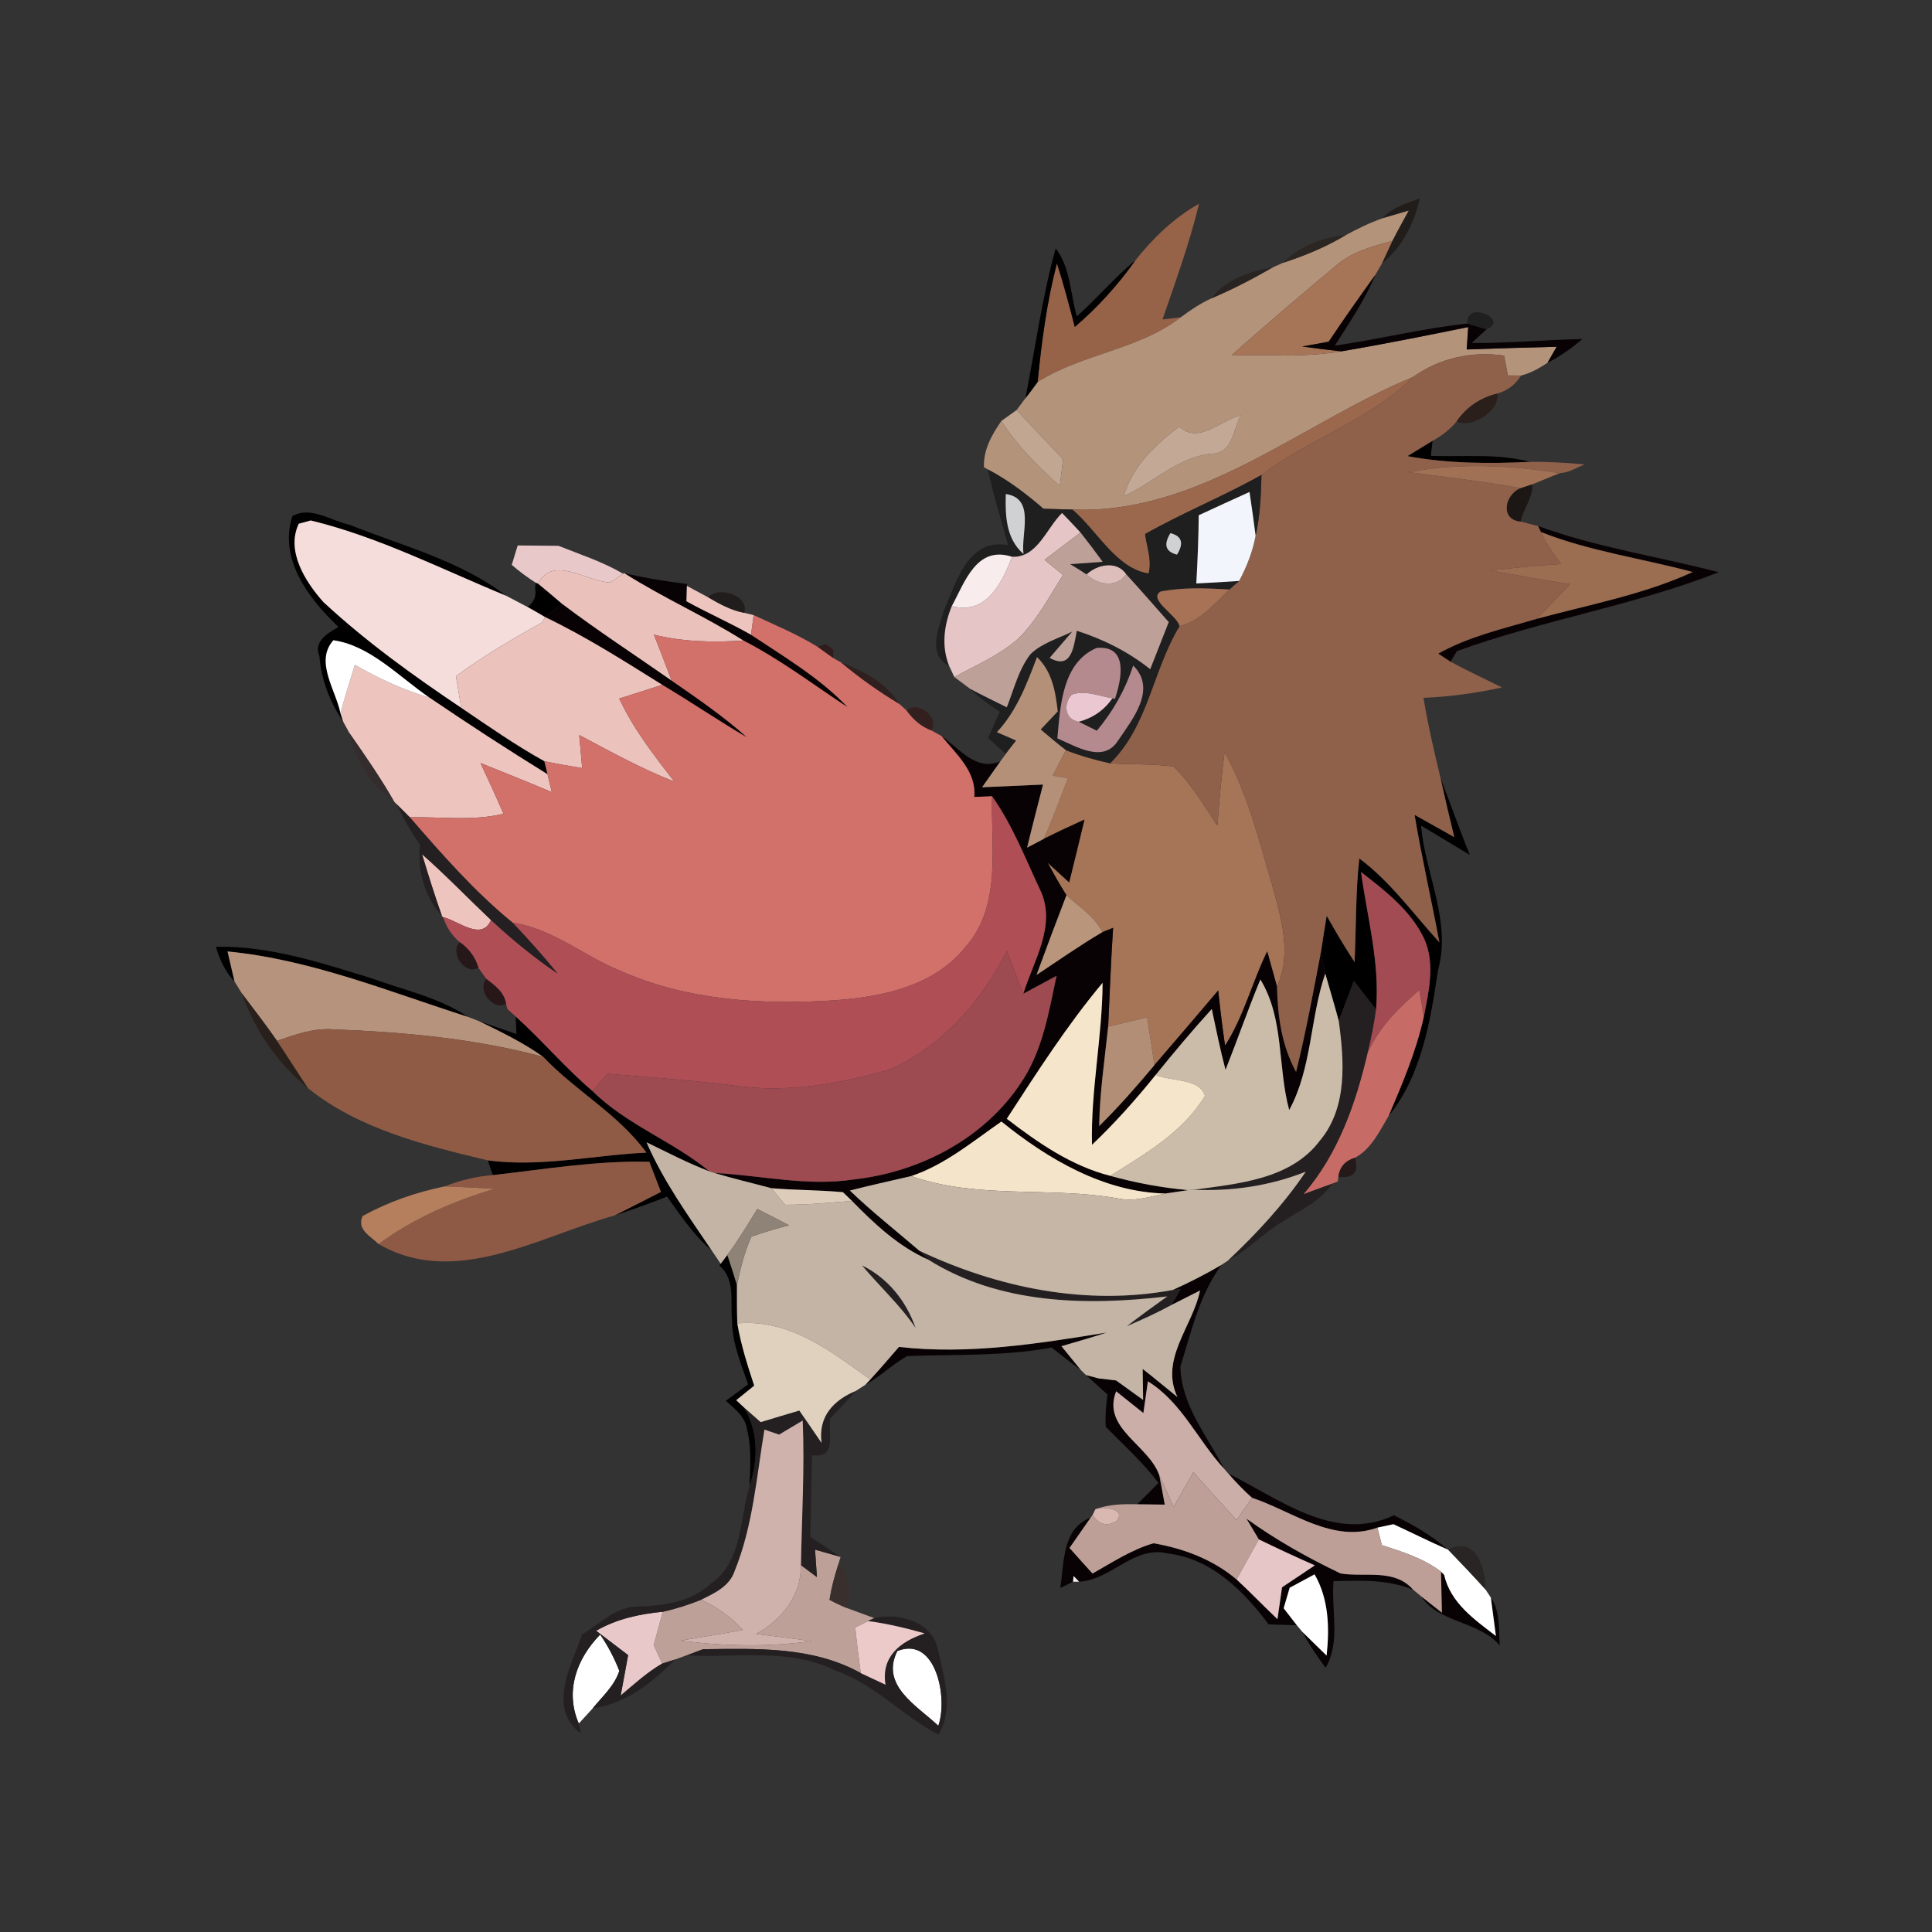 <?xml version="1.0" encoding="UTF-8" ?>
<!DOCTYPE svg PUBLIC "-//W3C//DTD SVG 1.1//EN" "http://www.w3.org/Graphics/SVG/1.1/DTD/svg11.dtd">
<svg width="215pt" height="215pt" viewBox="0 0 215 215" version="1.1" xmlns="http://www.w3.org/2000/svg">
<rect x="0" y="0" width="215" height="215" fill="#333333" stroke="none"/>
<g id="#150f0b95">
<path fill="#150f0b" opacity="0.58" d=" M 153.86 24.29 C 154.94 23.06 156.53 22.62 158.01 22.07 C 157.37 24.86 156.06 27.52 153.78 29.33 C 154.07 28.70 154.65 27.43 154.95 26.80 C 155.52 25.67 156.15 24.56 156.76 23.44 C 156.04 23.65 154.59 24.08 153.86 24.29 Z" />
</g>
<g id="#966248ff">
<path fill="#966248" opacity="1.00" d=" M 126.35 28.97 C 128.33 26.48 130.65 24.23 133.43 22.68 C 132.38 27.06 130.83 31.29 129.37 35.55 L 131.40 35.31 C 126.72 38.94 120.45 39.35 115.47 42.51 C 115.91 38.06 116.49 33.63 117.62 29.30 C 118.37 31.63 118.99 34.01 119.61 36.38 C 122.16 34.20 124.42 31.70 126.35 28.97 Z" />
</g>
<g id="#b4937bff">
<path fill="#b4937b" opacity="1.00" d=" M 153.86 24.29 C 154.59 24.08 156.04 23.65 156.76 23.44 C 156.15 24.56 155.52 25.67 154.95 26.80 C 152.72 27.42 150.38 28.03 148.61 29.61 C 144.72 32.88 140.83 36.15 137.05 39.55 C 139.15 39.51 141.25 39.49 143.35 39.57 C 145.33 39.54 147.31 39.42 149.26 39.10 C 153.99 38.30 158.69 37.35 163.39 36.40 C 163.35 37.02 163.26 38.27 163.22 38.89 C 166.56 38.77 169.89 38.67 173.23 38.59 L 172.21 40.38 C 171.30 40.97 170.34 41.53 169.28 41.79 C 168.91 41.79 168.17 41.78 167.80 41.78 C 167.69 41.23 167.48 40.12 167.38 39.57 C 163.77 39.06 160.22 39.84 157.25 41.95 C 144.77 47.12 133.55 57.26 119.34 56.71 C 118.26 56.67 117.19 56.65 116.12 56.62 C 114.21 54.96 112.18 53.42 109.93 52.24 L 109.50 52.00 C 109.42 50.05 110.37 48.39 111.43 46.85 C 113.20 49.60 115.52 51.92 117.94 54.09 C 118.03 53.34 118.21 51.85 118.30 51.11 C 116.57 49.28 114.85 47.46 113.13 45.63 C 113.37 45.30 113.87 44.64 114.11 44.32 C 114.58 43.72 115.03 43.12 115.47 42.51 C 120.45 39.35 126.72 38.94 131.40 35.31 C 132.46 34.52 133.57 33.77 134.80 33.21 C 137.16 32.21 139.43 31.03 141.65 29.75 C 141.93 29.62 142.49 29.38 142.77 29.25 C 145.21 28.46 147.59 27.48 149.79 26.15 C 151.10 25.44 152.45 24.78 153.86 24.29 M 131.24 47.47 C 128.58 49.50 126.00 51.88 125.06 55.21 C 128.44 53.69 131.25 50.69 135.12 50.47 C 137.19 50.29 137.27 47.67 138.08 46.22 C 135.86 46.74 133.35 49.50 131.24 47.47 Z" />
</g>
<g id="#2a221dc0">
<path fill="#2a221d" opacity="0.75" d=" M 142.77 29.25 C 144.66 27.40 147.17 26.39 149.79 26.15 C 147.59 27.48 145.21 28.46 142.77 29.25 Z" />
</g>
<g id="#a67456ff">
<path fill="#a67456" opacity="1.00" d=" M 148.61 29.61 C 150.38 28.03 152.72 27.42 154.95 26.80 C 154.65 27.43 154.07 28.70 153.78 29.33 C 153.60 29.64 153.24 30.27 153.06 30.58 C 151.29 33.04 149.54 35.51 147.86 38.03 C 146.87 38.20 145.89 38.38 144.91 38.56 C 146.36 38.76 147.81 38.94 149.26 39.10 C 147.31 39.42 145.33 39.54 143.35 39.57 C 141.25 39.49 139.15 39.51 137.05 39.55 C 140.83 36.15 144.72 32.88 148.61 29.61 Z" />
<path fill="#a67456" opacity="1.00" d=" M 118.61 83.48 C 120.21 84.10 121.86 84.57 123.53 84.94 C 125.88 85.10 128.25 84.99 130.59 85.30 C 132.57 87.21 133.95 89.62 135.48 91.88 C 135.67 89.15 135.93 86.42 136.27 83.70 C 138.83 88.26 140.06 93.37 141.53 98.34 C 142.54 102.05 143.81 106.08 142.11 109.80 C 141.83 108.82 141.29 106.86 141.02 105.88 C 139.33 109.33 138.42 113.12 136.33 116.36 C 136.03 114.32 135.78 112.27 135.57 110.22 C 133.22 113.00 130.85 115.76 128.47 118.53 C 128.20 116.75 127.93 114.98 127.66 113.21 C 126.21 113.56 124.77 113.90 123.32 114.25 C 123.49 110.58 123.63 106.91 123.87 103.25 C 123.58 103.37 122.98 103.61 122.68 103.73 C 121.80 101.97 120.07 100.92 118.68 99.62 C 117.92 98.45 117.25 97.22 116.58 96.00 C 117.38 96.73 118.18 97.46 118.98 98.19 C 119.55 95.86 120.13 93.54 120.68 91.21 C 119.16 91.90 117.65 92.60 116.16 93.35 C 117.14 91.14 117.98 88.86 118.85 86.60 C 118.43 86.53 117.57 86.39 117.14 86.32 C 117.63 85.37 118.12 84.43 118.61 83.48 Z" />
</g>
<g id="#010001ff">
<path fill="#010001" opacity="1.00" d=" M 117.48 27.64 C 119.13 29.80 119.11 32.68 119.83 35.21 C 122.09 33.22 124.02 30.88 126.35 28.97 C 124.42 31.70 122.16 34.20 119.61 36.38 C 118.99 34.01 118.37 31.63 117.62 29.30 C 116.49 33.63 115.91 38.06 115.47 42.51 C 115.03 43.12 114.58 43.72 114.11 44.32 C 115.21 38.75 115.96 33.11 117.48 27.64 Z" />
<path fill="#010001" opacity="1.00" d=" M 156.63 50.76 C 157.33 50.33 158.72 49.48 159.42 49.05 L 159.23 50.73 C 162.91 50.86 166.67 50.44 170.27 51.40 C 165.71 51.61 161.13 51.60 156.63 50.76 Z" />
<path fill="#010001" opacity="1.00" d=" M 32.54 57.44 C 34.55 56.27 36.85 57.96 38.87 58.39 C 44.77 60.75 51.23 62.39 56.33 66.30 C 49.14 63.35 42.17 59.76 34.58 57.92 C 34.25 58.01 33.58 58.19 33.25 58.28 C 31.80 61.32 33.98 64.74 35.99 67.00 C 40.72 71.39 45.97 75.17 51.33 78.77 C 54.36 80.82 57.37 82.93 60.58 84.71 L 60.93 86.16 C 56.49 83.42 52.12 80.57 47.80 77.64 C 44.43 75.34 41.19 71.83 37.10 71.25 C 34.99 73.61 37.38 76.80 37.89 79.38 L 38.19 80.31 C 36.70 78.14 35.75 75.62 35.54 72.99 C 34.87 71.37 36.49 70.45 37.67 69.77 C 34.37 66.66 30.98 62.21 32.54 57.44 Z" />
<path fill="#010001" opacity="1.00" d=" M 59.61 64.84 L 59.89 64.96 C 60.78 65.69 61.66 66.43 62.53 67.18 C 62.06 67.55 61.12 68.30 60.66 68.67 C 60.01 68.28 59.36 67.91 58.71 67.55 C 59.44 67.01 59.72 66.30 59.55 65.42 L 59.61 64.84 Z" />
<path fill="#010001" opacity="1.00" d=" M 160.31 86.60 C 161.42 89.44 162.41 92.32 163.57 95.14 C 161.76 94.06 159.96 92.94 158.14 91.88 C 158.60 97.25 161.54 102.54 160.03 107.95 C 159.19 113.56 158.21 119.68 154.53 124.19 C 156.06 120.61 157.59 117.00 158.44 113.19 C 159.00 110.35 159.73 107.26 158.50 104.49 C 157.01 101.33 154.15 99.13 151.46 97.04 C 152.15 102.12 153.58 107.17 153.13 112.34 C 152.30 111.28 151.48 110.23 150.66 109.17 C 150.10 110.65 149.54 112.13 148.98 113.61 C 148.51 111.84 147.98 110.09 147.48 108.34 C 147.30 107.50 147.14 106.67 147.02 105.82 C 147.21 104.51 147.43 103.21 147.64 101.91 C 148.62 103.65 149.64 105.38 150.74 107.06 C 150.93 103.22 150.84 99.36 151.27 95.53 C 154.75 98.13 157.28 101.69 160.18 104.87 C 159.30 100.13 158.21 95.43 157.42 90.68 C 158.52 91.30 160.73 92.54 161.84 93.16 C 161.30 90.97 160.79 88.79 160.31 86.60 Z" />
<path fill="#010001" opacity="1.00" d=" M 24.02 105.36 C 29.94 105.24 35.63 107.11 41.22 108.83 C 44.90 110.17 48.83 110.99 52.13 113.18 C 43.30 110.37 34.63 106.78 25.32 105.88 C 25.51 106.72 25.91 108.39 26.10 109.23 C 25.06 108.14 24.45 106.78 24.02 105.36 Z" />
<path fill="#010001" opacity="1.00" d=" M 57.39 113.12 C 60.34 115.78 62.90 118.84 65.93 121.41 C 69.73 125.18 74.88 126.99 78.96 130.36 C 76.55 129.44 74.26 128.24 71.95 127.12 C 73.82 131.45 76.59 135.28 79.21 139.17 C 77.20 137.48 75.76 135.27 74.23 133.16 C 72.31 133.91 70.37 134.62 68.40 135.26 C 70.13 134.40 71.84 133.51 73.55 132.64 C 73.12 131.52 72.69 130.40 72.26 129.29 C 66.40 129.14 60.63 130.12 54.84 130.77 C 54.70 130.36 54.43 129.54 54.29 129.13 C 60.19 129.92 66.05 128.54 71.93 128.27 C 68.83 123.98 64.05 121.42 60.45 117.61 C 58.22 116.02 55.76 114.83 53.31 113.64 C 54.35 114.00 56.43 114.71 57.47 115.07 C 57.45 114.58 57.41 113.61 57.39 113.12 Z" />
<path fill="#010001" opacity="1.00" d=" M 80.20 140.64 L 80.94 139.66 C 81.32 140.77 81.68 141.89 82.01 143.01 C 82.01 144.43 82.00 145.85 82.05 147.27 C 82.45 149.64 83.18 151.92 83.93 154.20 C 83.43 154.60 82.43 155.41 81.93 155.82 L 82.79 156.62 C 84.43 159.33 84.39 162.47 83.41 165.40 C 83.48 163.30 83.66 161.16 83.14 159.10 C 82.94 157.65 81.79 156.79 80.77 155.89 C 81.60 155.28 82.43 154.67 83.25 154.06 C 82.48 151.77 81.48 149.49 81.47 147.03 C 81.24 144.92 81.90 142.40 80.05 140.84 L 80.20 140.64 Z" />
</g>
<g id="#251e19b0">
<path fill="#251e19" opacity="0.69" d=" M 134.80 33.21 C 136.42 31.04 139.10 30.22 141.65 29.75 C 139.43 31.03 137.16 32.21 134.80 33.21 Z" />
</g>
<g id="#080204ff">
<path fill="#080204" opacity="1.00" d=" M 147.86 38.03 C 149.54 35.51 151.29 33.04 153.06 30.58 C 151.90 33.39 150.16 35.90 148.55 38.46 C 153.48 37.76 158.33 36.53 163.29 36.01 C 163.82 36.17 164.88 36.50 165.42 36.66 C 165.00 37.04 164.18 37.79 163.77 38.17 C 167.88 38.20 171.98 37.81 176.10 37.73 C 174.90 38.75 173.61 39.66 172.21 40.38 L 173.23 38.59 C 169.89 38.67 166.56 38.77 163.22 38.89 C 163.26 38.27 163.35 37.02 163.39 36.40 C 158.69 37.35 153.99 38.30 149.26 39.10 C 147.81 38.94 146.36 38.76 144.91 38.56 C 145.89 38.38 146.87 38.20 147.86 38.03 Z" />
<path fill="#080204" opacity="1.00" d=" M 171.16 58.54 C 177.68 60.92 184.57 61.93 191.26 63.68 C 181.80 67.40 171.64 69.00 162.13 72.46 C 161.95 72.76 161.60 73.35 161.42 73.64 C 161.08 73.42 160.39 72.96 160.05 72.74 C 163.45 70.82 167.31 69.96 171.03 68.86 C 176.85 67.28 182.85 66.18 188.37 63.66 C 182.75 62.14 176.92 61.36 171.48 59.21 L 171.16 58.54 Z" />
<path fill="#080204" opacity="1.00" d=" M 69.45 63.77 C 71.75 64.33 74.10 64.69 76.45 64.99 L 76.44 65.20 C 76.43 65.63 76.40 66.48 76.39 66.91 C 78.75 68.22 81.23 69.30 83.58 70.64 C 87.31 73.13 91.23 75.43 94.34 78.71 C 90.50 76.19 86.83 73.38 82.72 71.28 C 78.42 68.56 73.74 66.51 69.45 63.77 Z" />
<path fill="#080204" opacity="1.00" d=" M 62.53 67.18 C 66.50 70.18 70.67 72.89 74.74 75.74 C 77.62 77.74 80.53 79.72 83.14 82.07 C 79.94 80.20 76.88 78.11 73.70 76.21 C 69.44 73.55 65.19 70.84 60.66 68.67 C 61.12 68.30 62.06 67.55 62.53 67.18 Z" />
<path fill="#080204" opacity="1.00" d=" M 104.78 81.91 C 106.76 83.28 108.59 85.89 111.33 84.72 C 110.82 85.44 109.80 86.89 109.29 87.61 C 111.55 87.52 113.81 87.40 116.07 87.31 C 115.48 89.65 114.86 91.98 114.30 94.33 C 114.76 94.08 115.69 93.59 116.16 93.35 C 117.65 92.60 119.16 91.90 120.68 91.21 C 120.13 93.54 119.55 95.86 118.98 98.19 C 118.18 97.46 117.38 96.73 116.58 96.00 C 117.25 97.22 117.92 98.45 118.68 99.62 C 117.55 102.57 116.43 105.53 115.35 108.49 C 117.79 106.89 120.16 105.20 122.68 103.73 C 122.98 103.61 123.58 103.37 123.87 103.25 C 123.63 106.91 123.49 110.58 123.32 114.25 C 122.93 117.93 122.38 121.60 122.32 125.31 C 124.50 123.17 126.51 120.87 128.47 118.53 C 130.85 115.76 133.22 113.00 135.57 110.22 C 135.78 112.27 136.03 114.32 136.33 116.36 C 138.42 113.12 139.33 109.33 141.02 105.88 C 141.29 106.86 141.83 108.82 142.11 109.80 C 142.18 113.07 142.63 116.36 144.23 119.28 C 145.34 114.83 146.16 110.32 147.02 105.82 C 147.14 106.67 147.30 107.50 147.48 108.34 C 145.78 113.31 146.01 118.84 143.47 123.53 C 142.16 118.73 142.93 113.38 140.26 109.00 C 138.88 112.32 137.71 115.72 136.38 119.06 C 135.79 116.82 135.33 114.55 134.85 112.29 C 132.69 114.66 130.63 117.12 128.61 119.62 C 126.41 122.35 124.07 124.98 121.52 127.40 C 121.37 121.36 122.67 115.41 122.70 109.37 C 118.73 114.12 115.41 119.32 112.04 124.50 C 115.52 127.18 119.24 129.75 123.55 130.85 C 126.39 131.64 129.30 132.18 132.24 132.44 C 131.60 132.53 130.32 132.72 129.68 132.82 C 122.83 132.66 116.63 129.00 111.44 124.81 C 108.23 127.04 105.16 129.62 101.40 130.88 C 99.13 131.42 96.84 131.90 94.58 132.49 C 97.04 134.86 99.72 136.96 102.31 139.19 L 103.32 140.19 C 99.99 138.72 97.32 136.21 94.81 133.64 L 93.80 132.67 C 91.15 132.43 88.50 132.45 85.85 132.23 C 83.73 131.66 81.59 131.16 79.49 130.53 C 84.67 130.79 89.84 132.06 95.04 131.25 C 102.34 130.44 109.51 126.72 113.62 120.50 C 116.01 116.97 116.71 112.68 117.58 108.59 C 116.35 109.25 115.11 109.91 113.88 110.58 C 115.01 106.92 117.59 102.99 115.79 99.12 C 114.11 95.56 112.69 91.83 110.40 88.61 C 109.91 88.63 108.91 88.67 108.42 88.69 C 108.68 85.84 106.39 83.92 104.78 81.91 Z" />
<path fill="#080204" opacity="1.00" d=" M 130.52 143.55 C 132.37 142.71 134.19 141.79 135.95 140.75 C 133.48 144.04 132.58 148.20 131.36 152.06 C 131.45 156.39 134.34 159.78 136.23 163.46 C 133.29 160.29 131.53 156.06 127.74 153.72 C 127.61 154.60 127.36 156.37 127.24 157.25 C 126.23 156.44 125.22 155.63 124.21 154.83 C 122.59 158.95 127.82 160.77 129.01 164.17 C 129.17 164.98 129.47 166.62 129.62 167.44 C 128.86 167.43 127.32 167.41 126.56 167.40 C 127.15 166.81 128.33 165.62 128.92 165.03 C 127.19 162.73 125.05 160.82 123.05 158.78 C 122.99 157.58 123.06 156.39 123.25 155.19 C 122.45 154.47 121.65 153.75 120.85 153.02 L 122.24 153.39 C 122.73 153.45 123.71 153.56 124.20 153.62 C 125.20 154.34 126.20 155.07 127.21 155.79 C 127.20 154.93 127.17 153.20 127.16 152.34 C 128.47 153.36 129.73 154.43 131.03 155.47 C 129.03 151.25 132.73 147.61 133.55 143.61 C 132.76 144.01 131.17 144.82 130.37 145.22 C 130.63 144.78 131.13 143.89 131.38 143.45 L 130.52 143.55 Z" />
<path fill="#080204" opacity="1.00" d=" M 100.04 149.89 C 107.79 150.77 115.54 149.53 123.17 148.29 C 121.50 148.83 119.81 149.32 118.12 149.81 C 118.66 150.47 119.74 151.79 120.28 152.46 C 119.17 151.65 118.10 150.80 117.03 149.96 C 111.71 150.95 106.30 150.71 100.93 150.91 C 99.30 151.86 97.94 153.19 96.29 154.11 L 96.85 153.52 C 97.94 152.33 98.99 151.11 100.04 149.89 Z" />
<path fill="#080204" opacity="1.00" d=" M 136.68 163.97 C 142.38 166.80 148.49 171.74 155.13 168.63 C 157.25 169.68 159.32 170.86 161.11 172.44 C 159.07 171.55 157.08 170.55 155.07 169.62 C 154.62 169.71 153.72 169.90 153.28 170.00 C 148.33 171.78 143.84 168.18 139.33 166.68 C 138.38 165.84 137.51 164.92 136.68 163.97 Z" />
<path fill="#080204" opacity="1.00" d=" M 117.99 176.72 C 118.44 173.95 118.16 170.10 121.38 168.88 C 120.60 170.01 119.81 171.14 119.02 172.26 C 119.87 173.22 120.72 174.16 121.58 175.11 C 123.77 173.87 125.92 172.45 128.37 171.74 C 131.70 172.31 135.00 173.55 137.61 175.77 C 139.16 177.20 140.62 178.73 142.16 180.19 C 142.29 179.30 142.54 177.53 142.67 176.64 C 143.88 175.83 145.10 175.01 146.32 174.20 C 144.22 173.28 142.15 172.31 140.09 171.31 C 139.63 170.54 139.17 169.77 138.71 169.00 C 141.99 171.37 145.54 173.36 149.18 175.10 C 151.92 175.55 155.18 174.52 157.26 176.91 C 154.44 175.75 151.38 175.87 148.40 175.96 C 148.13 179.15 149.21 182.68 147.52 185.60 C 146.57 184.31 145.67 182.99 144.92 181.59 C 145.59 182.25 146.95 183.58 147.63 184.24 C 147.96 181.16 147.88 177.95 146.29 175.20 C 145.59 175.57 144.21 176.32 143.52 176.69 C 143.35 177.26 143.02 178.40 142.85 178.97 C 143.22 179.45 143.95 180.40 144.32 180.87 C 143.54 180.85 141.97 180.79 141.18 180.77 C 138.42 177.06 134.79 173.43 129.97 172.88 C 126.19 171.94 123.69 175.82 120.09 176.02 C 119.94 175.86 119.62 175.54 119.47 175.38 L 119.41 176.02 L 117.99 176.72 Z" />
<path fill="#080204" opacity="1.00" d=" M 160.36 174.90 C 160.44 174.99 160.62 175.17 160.71 175.26 C 161.42 178.39 164.09 180.23 166.47 182.06 C 166.33 180.99 166.05 178.86 165.91 177.79 C 167.00 179.36 166.76 181.32 166.90 183.12 C 164.54 180.33 160.10 180.66 158.16 177.65 C 158.74 178.10 159.89 179.02 160.46 179.47 C 160.44 178.33 160.38 176.04 160.36 174.90 Z" />
</g>
<g id="#0000005f">
<path fill="#000000" opacity="0.37" d=" M 163.29 36.01 C 163.08 33.34 168.06 35.57 165.42 36.66 C 164.88 36.50 163.82 36.17 163.29 36.01 Z" />
</g>
<g id="#8f604aff">
<path fill="#8f604a" opacity="1.00" d=" M 157.25 41.95 C 160.22 39.84 163.77 39.06 167.38 39.57 C 167.48 40.12 167.69 41.23 167.80 41.78 C 168.17 41.78 168.91 41.79 169.28 41.79 C 168.64 42.80 167.76 43.47 166.63 43.80 C 164.76 44.24 163.16 45.32 162.09 46.91 C 161.34 47.80 160.45 48.51 159.42 49.05 C 158.72 49.48 157.33 50.33 156.63 50.76 C 161.13 51.60 165.71 51.61 170.27 51.40 C 172.30 51.37 174.33 51.50 176.36 51.68 C 175.45 52.04 174.57 52.62 173.58 52.65 C 168.02 51.78 162.35 51.48 156.80 52.55 C 160.96 53.10 165.12 53.57 169.25 54.32 C 167.48 54.99 166.87 57.81 169.22 58.04 C 169.70 58.17 170.67 58.41 171.16 58.54 L 171.48 59.21 C 171.63 59.51 171.93 60.11 172.08 60.41 C 172.59 61.21 173.15 61.98 173.71 62.76 C 171.09 62.94 168.48 63.19 165.87 63.48 C 168.82 64.03 171.77 64.54 174.73 65.01 C 173.49 66.29 172.26 67.57 171.03 68.86 C 167.31 69.96 163.45 70.82 160.05 72.74 C 160.39 72.96 161.08 73.42 161.42 73.64 C 163.30 74.66 165.24 75.55 167.15 76.50 C 164.27 77.13 161.35 77.54 158.41 77.66 C 158.91 80.67 159.60 83.64 160.31 86.60 C 160.79 88.79 161.30 90.97 161.84 93.16 C 160.73 92.54 158.52 91.30 157.42 90.68 C 158.21 95.43 159.30 100.13 160.18 104.87 C 157.28 101.69 154.75 98.13 151.27 95.53 C 150.84 99.36 150.93 103.22 150.74 107.06 C 149.64 105.38 148.62 103.65 147.64 101.91 C 147.43 103.21 147.21 104.51 147.02 105.82 C 146.16 110.32 145.34 114.83 144.23 119.28 C 142.63 116.36 142.18 113.07 142.11 109.80 C 143.81 106.08 142.54 102.05 141.53 98.34 C 140.06 93.37 138.83 88.26 136.27 83.70 C 135.93 86.42 135.67 89.15 135.48 91.88 C 133.95 89.62 132.57 87.21 130.59 85.30 C 128.25 84.99 125.88 85.10 123.53 84.94 C 127.79 80.79 128.27 74.58 131.26 69.68 C 133.59 69.08 135.15 67.20 136.80 65.60 C 137.07 65.36 137.62 64.89 137.89 64.65 C 138.74 63.08 139.40 61.38 139.73 59.62 C 140.23 57.40 140.33 55.11 140.38 52.85 C 145.75 48.80 152.43 46.76 157.25 41.95 Z" />
</g>
<g id="#9c684dff">
<path fill="#9c684d" opacity="1.00" d=" M 119.34 56.71 C 133.55 57.26 144.77 47.12 157.25 41.95 C 152.43 46.76 145.75 48.80 140.38 52.85 C 136.16 55.23 131.65 57.04 127.43 59.43 C 127.61 60.88 128.22 62.35 127.82 63.82 C 124.23 63.29 122.07 59.02 119.34 56.71 Z" />
</g>
<g id="#281a14c9">
<path fill="#281a14" opacity="0.79" d=" M 162.09 46.91 C 163.16 45.32 164.76 44.24 166.63 43.80 C 166.97 45.73 163.78 47.70 162.09 46.91 Z" />
</g>
<g id="#c1a692ff">
<path fill="#c1a692" opacity="1.00" d=" M 111.43 46.85 C 111.85 46.54 112.70 45.93 113.13 45.63 C 114.85 47.46 116.57 49.28 118.30 51.11 C 118.21 51.85 118.03 53.34 117.94 54.09 C 115.52 51.92 113.20 49.60 111.43 46.85 Z" />
</g>
<g id="#c3a995ff">
<path fill="#c3a995" opacity="1.00" d=" M 131.24 47.47 C 133.35 49.50 135.86 46.74 138.08 46.22 C 137.27 47.67 137.19 50.29 135.12 50.47 C 131.25 50.69 128.44 53.69 125.06 55.21 C 126.00 51.88 128.58 49.50 131.24 47.47 Z" />
</g>
<g id="#a17155ff">
<path fill="#a17155" opacity="1.00" d=" M 156.80 52.55 C 162.35 51.48 168.02 51.78 173.58 52.65 C 172.81 52.97 171.27 53.60 170.50 53.91 C 170.18 54.01 169.56 54.22 169.25 54.32 C 165.12 53.57 160.96 53.10 156.80 52.55 Z" />
</g>
<g id="#201f20ff">
<path fill="#201f20" opacity="1.00" d=" M 109.93 52.24 C 112.18 53.42 114.21 54.96 116.12 56.62 C 117.19 56.65 118.26 56.67 119.34 56.71 C 122.07 59.02 124.23 63.29 127.82 63.82 C 128.22 62.35 127.61 60.88 127.43 59.43 C 131.65 57.04 136.16 55.23 140.38 52.85 C 140.33 55.11 140.23 57.40 139.73 59.62 C 139.52 57.99 139.29 56.37 139.05 54.75 C 137.16 55.60 135.28 56.47 133.40 57.34 C 133.38 59.87 133.27 62.40 133.13 64.93 C 134.71 64.85 136.30 64.76 137.89 64.65 C 137.62 64.89 137.07 65.36 136.80 65.60 C 134.25 65.45 131.66 65.34 129.15 65.83 C 127.70 66.72 131.04 68.49 131.26 69.68 C 128.27 74.58 127.79 80.79 123.53 84.94 C 121.86 84.57 120.21 84.10 118.61 83.48 C 117.65 82.74 116.73 81.95 115.81 81.18 C 116.28 80.68 117.23 79.67 117.71 79.17 C 117.46 76.97 117.08 74.72 115.40 73.13 C 114.28 76.09 113.15 79.12 110.94 81.48 C 111.47 81.71 112.54 82.18 113.08 82.41 C 112.85 82.70 112.41 83.28 112.18 83.56 L 111.93 83.90 C 111.44 83.46 110.45 82.58 109.96 82.14 C 110.39 81.16 110.83 80.18 111.26 79.20 C 110.10 78.43 108.94 77.64 107.95 76.65 C 109.30 77.37 110.67 78.03 112.04 78.71 C 112.84 76.70 113.34 74.51 114.69 72.78 C 115.98 71.54 117.77 71.06 119.33 70.28 C 118.70 71.01 117.44 72.47 116.81 73.21 C 119.20 74.55 119.47 72.12 119.83 70.19 C 122.79 71.14 125.57 72.53 128.00 74.47 C 128.69 72.72 129.38 70.98 130.06 69.23 C 128.49 67.45 126.93 65.66 125.33 63.91 C 124.30 62.36 122.09 62.81 120.92 63.93 C 120.32 63.53 119.71 63.15 119.09 62.78 C 120.00 62.71 121.81 62.59 122.71 62.52 C 121.91 61.42 121.09 60.33 120.24 59.26 C 119.57 58.53 118.88 57.80 118.19 57.09 C 116.47 58.75 115.44 62.10 112.62 61.96 C 108.67 60.68 107.39 64.75 105.92 67.45 C 105.05 69.58 104.75 71.91 105.62 74.10 C 103.13 72.85 104.47 69.95 105.04 67.95 C 106.41 64.80 107.70 59.86 112.18 60.66 C 111.41 57.86 110.54 55.08 109.93 52.24 M 111.93 54.98 C 111.86 57.37 111.94 59.95 113.90 61.65 C 113.59 59.38 115.26 55.46 111.93 54.98 M 130.25 59.33 C 129.46 60.60 129.70 61.40 130.98 61.72 C 131.77 60.46 131.53 59.66 130.25 59.33 M 117.67 82.17 C 119.74 83.03 122.78 85.01 124.43 82.40 C 126.02 80.04 128.77 76.70 126.11 74.07 C 125.24 76.73 123.86 79.18 122.06 81.32 C 121.56 81.07 120.55 80.57 120.04 80.32 C 121.61 79.91 122.86 79.04 123.80 77.71 L 124.07 77.77 C 124.82 75.57 125.60 71.78 122.03 72.11 C 118.20 73.76 118.00 78.56 117.67 82.17 Z" />
</g>
<g id="#160e0bc3">
<path fill="#160e0b" opacity="0.76" d=" M 169.25 54.32 C 169.56 54.22 170.18 54.01 170.50 53.91 C 170.68 55.25 169.47 56.69 169.22 58.04 C 166.87 57.81 167.48 54.99 169.25 54.32 Z" />
</g>
<g id="#f2f6fcff">
<path fill="#f2f6fc" opacity="1.00" d=" M 133.40 57.34 C 135.28 56.47 137.16 55.60 139.05 54.75 C 139.29 56.37 139.52 57.99 139.73 59.62 C 139.40 61.38 138.74 63.08 137.89 64.65 C 136.30 64.76 134.71 64.85 133.13 64.93 C 133.27 62.40 133.38 59.87 133.40 57.34 Z" />
</g>
<g id="#d0d1d3ff">
<path fill="#d0d1d3" opacity="1.00" d=" M 111.93 54.98 C 115.26 55.46 113.59 59.38 113.90 61.65 C 111.94 59.95 111.86 57.37 111.93 54.98 Z" />
</g>
<g id="#f4dddaff">
<path fill="#f4ddda" opacity="1.00" d=" M 33.25 58.28 C 33.58 58.19 34.25 58.01 34.58 57.92 C 42.17 59.76 49.14 63.35 56.33 66.30 C 56.92 66.61 58.11 67.24 58.71 67.55 C 59.36 67.91 60.01 68.28 60.66 68.67 L 60.33 69.27 C 57.03 71.09 53.79 73.02 50.74 75.24 C 50.93 76.41 51.13 77.59 51.33 78.77 C 45.97 75.17 40.72 71.39 35.99 67.00 C 33.98 64.74 31.80 61.32 33.25 58.28 Z" />
</g>
<g id="#e6c5c6ff">
<path fill="#e6c5c6" opacity="1.00" d=" M 112.62 61.96 C 115.44 62.10 116.47 58.75 118.19 57.09 C 118.88 57.80 119.57 58.53 120.24 59.26 C 118.90 60.27 117.57 61.28 116.24 62.30 C 116.75 62.72 117.78 63.56 118.30 63.98 C 116.72 66.47 115.34 69.15 113.18 71.19 C 111.11 72.96 108.58 74.06 106.20 75.34 C 106.06 75.03 105.76 74.41 105.62 74.10 C 104.75 71.91 105.05 69.58 105.92 67.45 C 109.74 68.48 111.50 64.89 112.62 61.96 Z" />
</g>
<g id="#d0d1d2ff">
<path fill="#d0d1d2" opacity="1.00" d=" M 130.25 59.33 C 131.53 59.66 131.77 60.46 130.98 61.72 C 129.70 61.40 129.46 60.60 130.25 59.33 Z" />
</g>
<g id="#bda098ff">
<path fill="#bda098" opacity="1.00" d=" M 116.24 62.30 C 117.57 61.28 118.90 60.27 120.24 59.26 C 121.09 60.33 121.91 61.42 122.71 62.52 C 121.81 62.59 120.00 62.71 119.09 62.78 C 119.71 63.15 120.32 63.53 120.92 63.93 C 122.14 65.08 124.26 65.47 125.33 63.91 C 126.93 65.66 128.49 67.45 130.06 69.23 C 129.38 70.98 128.69 72.72 128.00 74.47 C 125.57 72.53 122.79 71.14 119.83 70.19 C 119.47 72.12 119.20 74.55 116.81 73.21 C 117.44 72.47 118.70 71.01 119.33 70.28 C 117.77 71.06 115.98 71.54 114.69 72.78 C 113.34 74.51 112.84 76.70 112.04 78.71 C 110.67 78.03 109.30 77.37 107.95 76.65 C 107.52 76.32 106.64 75.66 106.20 75.34 C 108.58 74.06 111.11 72.96 113.18 71.19 C 115.34 69.15 116.72 66.47 118.30 63.98 C 117.78 63.56 116.75 62.72 116.24 62.30 Z" />
<path fill="#bda098" opacity="1.00" d=" M 90.70 172.45 C 91.41 172.65 92.83 173.06 93.54 173.26 L 93.28 174.12 C 92.87 175.40 92.52 176.70 92.31 178.03 C 92.95 178.38 93.62 178.70 94.31 178.97 C 95.06 179.24 96.55 179.80 97.30 180.07 L 96.59 180.40 C 96.24 180.58 95.53 180.94 95.18 181.12 C 95.34 182.81 95.57 184.50 95.79 186.19 C 90.41 183.19 84.18 183.47 78.24 183.53 L 77.36 183.86 C 76.80 184.06 75.69 184.47 75.14 184.67 L 73.69 185.13 C 73.45 184.62 72.98 183.58 72.74 183.07 C 73.08 181.83 73.42 180.59 73.76 179.36 C 75.22 179.04 76.65 178.58 78.04 178.02 C 79.77 178.86 81.38 179.94 82.67 181.39 C 80.37 181.81 78.06 182.19 75.75 182.57 C 80.59 183.21 85.48 183.30 90.32 182.63 C 88.26 182.34 86.20 182.08 84.14 181.84 C 87.01 180.22 89.16 177.61 89.13 174.17 C 89.57 174.51 90.47 175.17 90.91 175.50 C 90.86 174.74 90.76 173.21 90.70 172.45 M 80.24 180.32 C 80.77 180.84 80.77 180.84 80.24 180.32 Z" />
</g>
<g id="#9b6d51ff">
<path fill="#9b6d51" opacity="1.00" d=" M 172.08 60.41 C 171.93 60.11 171.63 59.51 171.48 59.21 C 176.92 61.36 182.75 62.14 188.37 63.66 C 182.85 66.18 176.85 67.28 171.03 68.86 C 172.26 67.57 173.49 66.29 174.73 65.01 C 171.77 64.54 168.82 64.03 165.87 63.48 C 168.48 63.19 171.09 62.94 173.71 62.76 C 173.15 61.98 172.59 61.21 172.08 60.41 Z" />
</g>
<g id="#e9c8c9ff">
<path fill="#e9c8c9" opacity="1.00" d=" M 56.95 62.86 C 57.12 62.32 57.45 61.24 57.61 60.70 C 59.13 60.71 60.64 60.73 62.15 60.74 C 64.57 61.71 67.09 62.52 69.35 63.85 C 68.99 64.10 68.27 64.59 67.91 64.83 C 65.24 64.72 61.52 61.72 59.89 64.96 L 59.61 64.84 C 58.68 64.25 57.79 63.59 56.95 62.86 Z" />
<path fill="#e9c8c9" opacity="1.00" d=" M 66.34 181.48 C 68.61 180.16 71.17 179.61 73.76 179.36 C 73.42 180.59 73.08 181.83 72.74 183.07 C 72.98 183.58 73.45 184.62 73.69 185.13 C 72.00 186.11 70.56 187.44 69.07 188.69 C 69.28 187.57 69.70 185.32 69.90 184.19 C 68.71 183.29 67.52 182.38 66.34 181.48 Z" />
</g>
<g id="#f8ececff">
<path fill="#f8ecec" opacity="1.00" d=" M 105.92 67.45 C 107.39 64.75 108.67 60.68 112.62 61.96 C 111.50 64.89 109.74 68.48 105.92 67.45 Z" />
</g>
<g id="#ebc1bbff">
<path fill="#ebc1bb" opacity="1.00" d=" M 59.89 64.96 C 61.52 61.72 65.24 64.72 67.91 64.83 C 68.27 64.59 68.99 64.10 69.35 63.85 L 69.45 63.77 C 73.74 66.51 78.42 68.56 82.72 71.28 C 79.38 71.51 76.03 71.43 72.77 70.63 C 73.44 72.33 74.10 74.03 74.74 75.74 C 70.67 72.89 66.50 70.18 62.53 67.18 C 61.66 66.43 60.78 65.69 59.89 64.96 Z" />
</g>
<g id="#ddbebbff">
<path fill="#ddbebb" opacity="1.00" d=" M 120.92 63.93 C 122.09 62.81 124.30 62.36 125.33 63.91 C 124.26 65.47 122.14 65.08 120.92 63.93 Z" />
</g>
<g id="#eec4beff">
<path fill="#eec4be" opacity="1.00" d=" M 76.39 66.91 C 76.40 66.48 76.43 65.63 76.44 65.20 C 77.03 65.52 78.21 66.15 78.80 66.47 C 80.06 67.21 81.37 67.93 82.82 68.20 C 83.08 68.27 83.61 68.39 83.87 68.45 L 83.58 70.64 C 81.23 69.30 78.75 68.22 76.39 66.91 Z" />
<path fill="#eec4be" opacity="1.00" d=" M 37.89 79.38 C 38.37 77.57 38.94 75.78 39.50 73.98 C 42.12 75.51 44.89 76.78 47.80 77.64 C 52.12 80.57 56.49 83.42 60.93 86.16 C 61.08 86.83 61.24 87.49 61.41 88.15 C 58.77 87.03 56.12 85.98 53.47 84.91 C 54.35 86.78 55.21 88.67 56.03 90.56 C 52.60 91.39 49.08 90.88 45.60 90.95 C 45.25 90.59 44.54 89.88 44.18 89.53 C 44.11 89.46 43.97 89.32 43.90 89.25 L 43.81 89.11 C 42.31 86.49 40.59 84.02 38.87 81.55 C 38.70 81.24 38.36 80.62 38.19 80.31 L 37.89 79.38 Z" />
<path fill="#eec4be" opacity="1.00" d=" M 46.96 95.05 C 49.62 97.39 52.07 99.95 54.64 102.38 C 53.61 104.81 50.93 102.41 49.32 102.07 L 49.19 101.97 C 48.38 99.68 47.66 97.37 46.96 95.05 Z" />
</g>
<g id="#191313a8">
<path fill="#191313" opacity="0.66" d=" M 78.80 66.47 C 79.98 65.15 83.44 66.31 82.82 68.20 C 81.37 67.93 80.06 67.21 78.80 66.47 Z" />
</g>
<g id="#a77255ff">
<path fill="#a77255" opacity="1.00" d=" M 129.15 65.83 C 131.66 65.34 134.25 65.45 136.80 65.60 C 135.15 67.20 133.59 69.08 131.26 69.68 C 131.04 68.49 127.70 66.72 129.15 65.83 Z" />
</g>
<g id="#ebc2bcff">
<path fill="#ebc2bc" opacity="1.00" d=" M 60.66 68.67 C 65.19 70.84 69.44 73.55 73.70 76.21 C 72.10 76.73 70.50 77.24 68.91 77.74 C 70.48 81.11 72.77 84.05 75.04 86.98 C 71.37 85.55 67.93 83.63 64.46 81.80 C 64.57 83.03 64.68 84.25 64.79 85.48 C 63.38 85.24 61.97 85.01 60.58 84.71 C 57.37 82.93 54.36 80.82 51.33 78.77 C 51.13 77.59 50.93 76.41 50.74 75.24 C 53.79 73.02 57.03 71.09 60.33 69.27 L 60.66 68.67 Z" />
</g>
<g id="#d2706aff">
<path fill="#d2706a" opacity="1.00" d=" M 83.87 68.45 C 86.27 69.57 88.73 70.59 90.99 71.98 C 91.42 72.29 92.27 72.91 92.70 73.21 C 92.93 73.34 93.37 73.60 93.60 73.72 C 95.64 75.43 97.81 76.97 100.09 78.34 C 100.29 78.51 100.68 78.87 100.88 79.05 C 101.58 80.04 102.51 80.86 103.66 81.29 C 103.94 81.44 104.50 81.76 104.78 81.91 C 106.39 83.92 108.68 85.84 108.42 88.69 C 108.91 88.67 109.91 88.63 110.40 88.61 C 110.25 94.24 111.52 100.82 107.41 105.42 C 103.96 109.73 98.22 110.92 93.00 111.31 C 84.92 111.85 76.51 111.37 69.02 108.03 C 64.95 106.39 61.48 103.32 57.04 102.68 C 52.79 99.21 49.18 95.08 45.60 90.95 C 49.08 90.88 52.60 91.39 56.03 90.56 C 55.21 88.67 54.35 86.78 53.47 84.91 C 56.12 85.98 58.77 87.03 61.41 88.15 C 61.24 87.49 61.08 86.83 60.93 86.16 L 60.58 84.71 C 61.97 85.01 63.38 85.24 64.79 85.48 C 64.68 84.25 64.57 83.03 64.46 81.80 C 67.93 83.63 71.37 85.55 75.04 86.98 C 72.77 84.05 70.48 81.11 68.91 77.74 C 70.50 77.24 72.10 76.73 73.70 76.21 C 76.88 78.11 79.94 80.20 83.14 82.07 C 80.53 79.72 77.62 77.74 74.74 75.74 C 74.10 74.03 73.44 72.33 72.77 70.63 C 76.03 71.43 79.38 71.51 82.72 71.28 C 86.83 73.38 90.50 76.19 94.34 78.71 C 91.23 75.43 87.31 73.13 83.58 70.64 L 83.87 68.45 Z" />
</g>
<g id="#ffffffff">
<path fill="#ffffff" opacity="1.00" d=" M 37.10 71.25 C 41.19 71.83 44.43 75.34 47.80 77.64 C 44.89 76.78 42.12 75.51 39.50 73.98 C 38.94 75.78 38.37 77.57 37.89 79.38 C 37.38 76.80 34.99 73.61 37.10 71.25 Z" />
<path fill="#ffffff" opacity="1.00" d=" M 153.28 170.00 C 153.72 169.90 154.62 169.71 155.07 169.62 C 157.08 170.55 159.07 171.55 161.11 172.44 L 161.16 172.46 C 162.56 173.91 163.95 175.37 165.30 176.87 C 165.45 177.10 165.76 177.56 165.91 177.79 C 166.05 178.86 166.33 180.99 166.47 182.06 C 164.09 180.23 161.42 178.39 160.71 175.26 C 160.62 175.17 160.44 174.99 160.36 174.90 C 158.42 173.42 156.07 172.69 153.78 171.95 C 153.66 171.46 153.40 170.49 153.28 170.00 Z" />
<path fill="#ffffff" opacity="1.00" d=" M 143.52 176.69 C 144.21 176.32 145.59 175.57 146.29 175.20 C 147.88 177.95 147.96 181.16 147.63 184.24 C 146.95 183.58 145.59 182.25 144.92 181.59 C 144.77 181.41 144.47 181.05 144.32 180.87 C 143.95 180.40 143.22 179.45 142.85 178.97 C 143.02 178.40 143.35 177.26 143.52 176.69 Z" />
<path fill="#ffffff" opacity="1.00" d=" M 64.41 191.80 C 62.84 188.20 64.17 184.58 66.79 181.90 C 67.66 183.17 68.37 184.52 68.92 185.94 C 68.39 187.60 67.03 188.79 65.96 190.11 C 65.57 190.53 64.79 191.38 64.41 191.80 Z" />
<path fill="#ffffff" opacity="1.00" d=" M 99.86 183.73 C 104.17 182.01 105.51 188.98 104.42 192.05 C 102.07 189.83 97.92 187.57 99.86 183.73 Z" />
</g>
<g id="#2f1617c2">
<path fill="#2f1617" opacity="0.76" d=" M 90.99 71.98 L 91.86 71.66 L 92.74 72.30 L 92.70 73.21 C 92.27 72.91 91.42 72.29 90.99 71.98 Z" />
</g>
<g id="#b48a8fff">
<path fill="#b48a8f" opacity="1.00" d=" M 117.67 82.17 C 118.00 78.56 118.20 73.76 122.03 72.11 C 125.60 71.78 124.82 75.57 124.07 77.77 L 123.80 77.71 C 122.31 77.49 120.77 76.75 119.27 77.31 C 118.30 78.35 118.48 80.05 120.04 80.32 C 120.55 80.57 121.56 81.07 122.06 81.32 C 123.86 79.18 125.24 76.73 126.11 74.07 C 128.77 76.70 126.02 80.04 124.43 82.40 C 122.78 85.01 119.74 83.03 117.67 82.17 Z" />
</g>
<g id="#2f1817b2">
<path fill="#2f1817" opacity="0.70" d=" M 93.60 73.72 C 96.12 74.66 98.61 75.99 100.09 78.34 C 97.81 76.97 95.64 75.43 93.60 73.72 Z" />
</g>
<g id="#b59078ff">
<path fill="#b59078" opacity="1.00" d=" M 115.40 73.13 C 117.08 74.72 117.46 76.97 117.71 79.17 C 117.23 79.67 116.28 80.68 115.81 81.18 C 116.73 81.95 117.65 82.74 118.61 83.48 C 118.12 84.43 117.63 85.37 117.14 86.32 C 117.57 86.39 118.43 86.53 118.85 86.60 C 117.98 88.86 117.14 91.14 116.16 93.35 C 115.69 93.59 114.76 94.08 114.30 94.33 C 114.86 91.98 115.48 89.65 116.07 87.31 C 113.81 87.40 111.55 87.52 109.29 87.61 C 109.80 86.89 110.82 85.44 111.33 84.72 L 111.93 83.90 L 112.18 83.56 C 112.41 83.28 112.85 82.70 113.08 82.41 C 112.54 82.18 111.47 81.71 110.94 81.48 C 113.15 79.12 114.28 76.09 115.40 73.13 Z" />
</g>
<g id="#ebc7d1ff">
<path fill="#ebc7d1" opacity="1.00" d=" M 119.27 77.31 C 120.77 76.75 122.31 77.49 123.80 77.71 C 122.86 79.04 121.61 79.91 120.04 80.32 C 118.48 80.05 118.30 78.35 119.27 77.31 Z" />
</g>
<g id="#341b19c6">
<path fill="#341b19" opacity="0.78" d=" M 100.88 79.05 C 102.13 77.91 104.59 79.82 103.66 81.29 C 102.51 80.86 101.58 80.04 100.88 79.05 Z" />
</g>
<g id="#362a2bae">
<path fill="#362a2b" opacity="0.68" d=" M 38.87 81.55 C 40.59 84.02 42.31 86.49 43.81 89.11 C 41.18 87.43 39.53 84.55 38.87 81.55 Z" />
</g>
<g id="#b04e56ff">
<path fill="#b04e56" opacity="1.00" d=" M 110.40 88.61 C 112.69 91.83 114.11 95.56 115.79 99.12 C 117.59 102.99 115.01 106.92 113.88 110.58 C 113.27 108.99 112.66 107.40 112.05 105.82 C 109.21 111.44 104.88 116.41 99.04 119.01 C 93.56 120.58 87.76 121.63 82.05 120.85 C 77.26 120.23 72.43 119.90 67.62 119.49 C 67.20 119.97 66.35 120.93 65.93 121.41 C 62.90 118.84 60.34 115.78 57.39 113.12 L 56.47 112.29 L 56.31 111.71 C 56.14 110.44 55.06 109.65 54.12 108.94 C 53.90 108.63 53.46 108.00 53.24 107.69 C 52.90 106.53 52.17 105.53 51.16 104.85 C 50.29 104.10 49.67 103.18 49.32 102.07 C 50.93 102.41 53.61 104.81 54.64 102.38 C 56.97 104.54 59.42 106.56 62.05 108.34 C 60.45 106.38 58.78 104.50 57.04 102.68 C 61.48 103.32 64.95 106.39 69.02 108.03 C 76.51 111.37 84.92 111.85 93.00 111.31 C 98.22 110.92 103.96 109.73 107.41 105.42 C 111.52 100.82 110.25 94.24 110.40 88.61 Z" />
</g>
<g id="#241f21ff">
<path fill="#241f21" opacity="1.00" d=" M 44.18 89.53 C 44.54 89.88 45.25 90.59 45.60 90.95 C 49.18 95.08 52.79 99.21 57.04 102.68 C 58.78 104.50 60.45 106.38 62.05 108.34 C 59.42 106.56 56.97 104.54 54.64 102.38 C 52.07 99.95 49.62 97.39 46.96 95.05 C 47.66 97.37 48.38 99.68 49.19 101.97 C 47.26 99.79 46.42 96.88 46.75 94.02 C 45.76 92.60 44.89 91.11 44.18 89.53 Z" />
<path fill="#241f21" opacity="1.00" d=" M 150.66 109.17 C 151.48 110.23 152.30 111.28 153.13 112.34 C 152.92 113.95 152.59 115.54 152.21 117.13 C 150.89 122.79 148.93 128.41 145.08 132.88 C 146.14 132.48 147.20 132.09 148.27 131.71 C 146.96 133.68 144.72 134.64 142.80 135.90 C 140.63 137.19 138.90 139.11 136.65 140.28 C 139.84 137.27 142.85 134.04 145.31 130.39 C 141.33 131.97 137.09 132.59 132.82 132.40 C 137.76 131.72 143.60 131.27 146.86 126.96 C 149.98 123.26 149.59 118.08 148.98 113.61 C 149.54 112.13 150.10 110.65 150.66 109.17 Z" />
<path fill="#241f21" opacity="1.00" d=" M 102.31 139.19 C 111.06 143.32 120.89 145.35 130.52 143.55 L 131.38 143.45 C 131.13 143.89 130.63 144.78 130.37 145.22 C 128.76 146.10 127.09 146.86 125.40 147.58 C 126.88 146.45 128.38 145.35 129.90 144.27 C 120.90 145.32 111.25 145.16 103.32 140.19 L 102.31 139.19 Z" />
<path fill="#241f21" opacity="1.00" d=" M 95.93 140.82 C 98.81 142.23 100.85 144.78 101.89 147.78 C 100.17 145.23 97.89 143.17 95.93 140.82 Z" />
<path fill="#241f21" opacity="1.00" d=" M 91.43 160.58 C 91.02 157.65 92.76 155.81 95.25 154.78 C 94.32 155.84 93.35 156.84 92.38 157.86 C 92.14 159.50 93.18 162.34 90.36 161.94 C 90.29 164.97 90.22 168.01 90.18 171.04 C 91.31 171.77 92.43 172.51 93.54 173.26 C 92.83 173.06 91.41 172.65 90.70 172.45 C 90.76 173.21 90.86 174.74 90.91 175.50 C 90.47 175.17 89.57 174.51 89.13 174.17 C 89.23 168.81 89.55 163.44 89.33 158.08 C 88.67 158.47 87.35 159.26 86.70 159.65 C 86.29 159.51 85.47 159.23 85.07 159.09 C 84.19 164.37 83.79 169.84 81.75 174.84 C 81.19 176.53 79.51 177.30 78.04 178.02 C 76.65 178.58 75.22 179.04 73.76 179.36 C 71.17 179.61 68.61 180.16 66.34 181.48 C 67.52 182.38 68.71 183.29 69.90 184.19 C 69.70 185.32 69.28 187.57 69.07 188.69 C 70.56 187.44 72.00 186.11 73.69 185.13 L 75.14 184.67 C 72.59 187.24 69.66 189.59 65.96 190.11 C 67.03 188.79 68.39 187.60 68.92 185.94 C 68.37 184.52 67.66 183.17 66.79 181.90 C 64.17 184.58 62.84 188.20 64.41 191.80 L 64.64 192.90 C 60.85 190.10 63.60 185.32 64.78 181.87 C 66.76 180.74 68.53 178.78 70.97 178.78 C 73.86 178.69 76.90 178.31 79.11 176.23 C 82.65 173.81 82.28 169.07 83.41 165.40 C 84.39 162.47 84.43 159.33 82.79 156.62 C 83.25 157.03 84.19 157.85 84.65 158.26 C 86.08 157.82 87.52 157.40 88.95 156.97 C 89.78 158.17 90.61 159.37 91.43 160.58 Z" />
<path fill="#241f21" opacity="1.00" d=" M 97.30 180.07 C 99.94 179.43 103.78 180.46 104.36 183.54 C 105.05 186.62 106.18 190.08 104.45 193.03 C 100.41 190.97 97.33 187.37 92.97 185.91 C 87.83 183.33 81.96 184.52 76.45 184.22 L 77.36 183.86 L 78.24 183.53 C 84.18 183.47 90.41 183.19 95.79 186.19 C 96.48 186.51 97.86 187.16 98.54 187.48 C 98.04 184.35 100.17 182.68 102.91 181.77 C 100.83 181.19 98.73 180.67 96.59 180.40 L 97.30 180.07 M 99.86 183.73 C 97.92 187.57 102.07 189.83 104.42 192.05 C 105.51 188.98 104.17 182.01 99.86 183.73 Z" />
</g>
<g id="#a24b52ff">
<path fill="#a24b52" opacity="1.00" d=" M 151.46 97.04 C 154.15 99.13 157.01 101.33 158.50 104.49 C 159.73 107.26 159.00 110.35 158.44 113.19 C 158.32 112.44 158.07 110.93 157.95 110.18 C 155.66 112.15 153.48 114.33 152.21 117.13 C 152.59 115.54 152.92 113.95 153.13 112.34 C 153.58 107.17 152.15 102.12 151.46 97.04 Z" />
</g>
<g id="#b9957cff">
<path fill="#b9957c" opacity="1.00" d=" M 118.68 99.62 C 120.07 100.92 121.80 101.97 122.68 103.73 C 120.16 105.20 117.79 106.89 115.35 108.49 C 116.43 105.53 117.55 102.57 118.68 99.62 Z" />
</g>
<g id="#210e0fb5">
<path fill="#210e0f" opacity="0.71" d=" M 51.16 104.85 C 52.17 105.53 52.90 106.53 53.24 107.69 C 51.75 108.58 50.01 106.03 51.16 104.85 Z" />
</g>
<g id="#b6937dff">
<path fill="#b6937d" opacity="1.00" d=" M 25.32 105.88 C 34.63 106.78 43.30 110.37 52.13 113.18 C 52.43 113.29 53.02 113.53 53.31 113.64 C 55.76 114.83 58.22 116.02 60.45 117.61 C 52.81 115.56 44.92 114.85 37.05 114.55 C 34.89 114.39 32.83 115.14 30.83 115.83 C 29.58 114.03 28.23 112.29 26.91 110.54 C 26.71 110.22 26.30 109.56 26.10 109.23 C 25.91 108.39 25.51 106.72 25.32 105.88 Z" />
</g>
<g id="#9d4a51ff">
<path fill="#9d4a51" opacity="1.00" d=" M 99.04 119.01 C 104.88 116.41 109.21 111.44 112.05 105.82 C 112.66 107.40 113.27 108.99 113.88 110.58 C 115.11 109.91 116.35 109.25 117.58 108.59 C 116.71 112.68 116.01 116.97 113.62 120.50 C 109.51 126.72 102.34 130.44 95.04 131.25 C 89.84 132.06 84.67 130.79 79.49 130.53 C 79.36 130.49 79.09 130.40 78.96 130.36 C 74.88 126.99 69.73 125.18 65.93 121.41 C 66.35 120.93 67.20 119.97 67.62 119.49 C 72.43 119.90 77.26 120.23 82.05 120.85 C 87.76 121.63 93.56 120.58 99.04 119.01 Z" />
</g>
<g id="#241012c9">
<path fill="#241012" opacity="0.79" d=" M 54.12 108.94 C 55.06 109.65 56.14 110.44 56.31 111.71 C 54.87 112.54 53.04 110.16 54.12 108.94 Z" />
</g>
<g id="#cbbcaaff">
<path fill="#cbbcaa" opacity="1.00" d=" M 143.47 123.53 C 146.01 118.84 145.78 113.31 147.48 108.34 C 147.98 110.09 148.51 111.84 148.98 113.61 C 149.59 118.08 149.98 123.26 146.86 126.96 C 143.60 131.27 137.76 131.72 132.82 132.40 L 132.24 132.44 C 129.30 132.18 126.39 131.64 123.55 130.85 C 127.42 128.42 131.68 125.98 134.09 121.95 C 133.51 119.95 130.33 120.38 128.61 119.62 C 130.63 117.12 132.69 114.66 134.85 112.29 C 135.33 114.55 135.79 116.82 136.38 119.06 C 137.71 115.72 138.88 112.32 140.26 109.00 C 142.93 113.38 142.16 118.73 143.47 123.53 Z" />
</g>
<g id="#f5e5caff">
<path fill="#f5e5ca" opacity="1.00" d=" M 112.04 124.50 C 115.41 119.32 118.73 114.12 122.70 109.37 C 122.67 115.41 121.37 121.36 121.52 127.40 C 124.07 124.98 126.41 122.35 128.61 119.62 C 130.33 120.38 133.51 119.95 134.09 121.95 C 131.68 125.98 127.42 128.42 123.55 130.85 C 119.24 129.75 115.52 127.18 112.04 124.50 Z" />
</g>
<g id="#261a14b7">
<path fill="#261a14" opacity="0.72" d=" M 26.91 110.54 C 28.23 112.29 29.58 114.03 30.83 115.83 C 32.00 117.58 33.12 119.36 34.29 121.11 C 30.93 118.38 28.31 114.64 26.91 110.54 Z" />
</g>
<g id="#c76b66ff">
<path fill="#c76b66" opacity="1.00" d=" M 152.21 117.13 C 153.48 114.33 155.66 112.15 157.95 110.18 C 158.07 110.93 158.32 112.44 158.44 113.19 C 157.59 117.00 156.06 120.61 154.53 124.19 C 153.52 125.88 152.60 127.87 150.80 128.83 C 149.69 129.17 149.07 129.88 148.94 130.96 L 148.87 131.48 L 148.27 131.71 C 147.20 132.09 146.14 132.48 145.08 132.88 C 148.93 128.41 150.89 122.79 152.21 117.13 Z" />
</g>
<g id="#b28e77ff">
<path fill="#b28e77" opacity="1.00" d=" M 123.32 114.25 C 124.77 113.90 126.21 113.56 127.66 113.21 C 127.93 114.98 128.20 116.75 128.47 118.53 C 126.51 120.87 124.50 123.17 122.32 125.31 C 122.38 121.60 122.93 117.93 123.32 114.25 Z" />
</g>
<g id="#8f5b45ff">
<path fill="#8f5b45" opacity="1.00" d=" M 30.83 115.83 C 32.83 115.14 34.89 114.39 37.05 114.55 C 44.92 114.85 52.81 115.56 60.45 117.61 C 64.05 121.42 68.83 123.98 71.93 128.27 C 66.05 128.54 60.19 129.92 54.29 129.13 C 47.36 127.48 39.92 125.65 34.29 121.11 C 33.12 119.36 32.00 117.58 30.83 115.83 Z" />
</g>
<g id="#f4e4c9ff">
<path fill="#f4e4c9" opacity="1.00" d=" M 101.40 130.88 C 105.16 129.62 108.23 127.04 111.44 124.81 C 116.63 129.00 122.83 132.66 129.68 132.82 C 127.96 133.18 126.20 133.75 124.43 133.37 C 116.79 132.01 108.85 133.49 101.40 130.88 Z" />
</g>
<g id="#c4b4a5ff">
<path fill="#c4b4a5" opacity="1.00" d=" M 71.95 127.12 C 74.26 128.24 76.55 129.44 78.96 130.36 C 79.09 130.40 79.36 130.49 79.49 130.53 C 81.59 131.16 83.73 131.66 85.85 132.23 C 86.23 132.69 86.99 133.61 87.37 134.07 C 89.85 134.08 92.33 133.84 94.81 133.64 C 97.32 136.21 99.99 138.72 103.32 140.19 C 111.25 145.16 120.90 145.32 129.90 144.27 C 128.38 145.35 126.88 146.45 125.40 147.58 C 127.09 146.86 128.76 146.10 130.37 145.22 C 131.17 144.82 132.76 144.01 133.55 143.61 C 132.73 147.61 129.03 151.25 131.03 155.47 C 129.73 154.43 128.47 153.36 127.16 152.34 C 127.17 153.20 127.20 154.93 127.21 155.79 C 126.20 155.07 125.20 154.34 124.20 153.62 C 123.71 153.56 122.73 153.45 122.24 153.39 L 120.85 153.02 C 120.71 152.88 120.42 152.60 120.28 152.46 C 119.74 151.79 118.66 150.47 118.12 149.81 C 119.81 149.32 121.50 148.83 123.17 148.29 C 115.54 149.53 107.79 150.77 100.04 149.89 C 98.99 151.11 97.94 152.33 96.85 153.52 C 92.43 150.35 87.87 146.76 82.05 147.27 C 82.00 145.85 82.01 144.43 82.01 143.01 C 82.40 141.18 82.83 139.33 83.62 137.62 C 85.00 137.13 86.39 136.71 87.82 136.36 C 86.64 135.74 85.46 135.13 84.27 134.54 C 83.21 136.28 82.16 138.03 80.94 139.66 L 80.20 140.64 C 79.95 140.27 79.46 139.54 79.21 139.17 C 76.59 135.28 73.82 131.45 71.95 127.12 M 95.93 140.82 C 97.89 143.17 100.17 145.23 101.89 147.78 C 100.85 144.78 98.81 142.23 95.93 140.82 Z" />
</g>
<g id="#221213c2">
<path fill="#221213" opacity="0.76" d=" M 148.94 130.96 C 149.07 129.88 149.69 129.17 150.80 128.83 C 151.23 130.46 150.61 131.16 148.94 130.96 Z" />
</g>
<g id="#8e5a45ff">
<path fill="#8e5a45" opacity="1.00" d=" M 54.84 130.77 C 60.63 130.12 66.40 129.14 72.26 129.29 C 72.69 130.40 73.12 131.52 73.55 132.64 C 71.84 133.51 70.13 134.40 68.40 135.26 C 60.01 137.59 50.64 143.38 42.13 138.44 C 46.00 135.59 50.43 133.68 55.02 132.30 C 53.17 132.20 51.32 132.08 49.46 132.03 C 51.19 131.35 52.99 130.91 54.84 130.77 Z" />
</g>
<g id="#c5b6a6ff">
<path fill="#c5b6a6" opacity="1.00" d=" M 94.58 132.49 C 96.84 131.90 99.13 131.42 101.40 130.88 C 108.85 133.49 116.79 132.01 124.43 133.37 C 126.20 133.75 127.96 133.18 129.68 132.82 C 130.32 132.72 131.60 132.53 132.24 132.44 L 132.82 132.40 C 137.09 132.59 141.33 131.97 145.31 130.39 C 142.85 134.04 139.84 137.27 136.65 140.28 C 136.47 140.40 136.12 140.64 135.95 140.75 C 134.19 141.79 132.37 142.71 130.52 143.55 C 120.89 145.35 111.06 143.32 102.31 139.19 C 99.72 136.96 97.04 134.86 94.58 132.49 Z" />
</g>
<g id="#b57f5eff">
<path fill="#b57f5e" opacity="1.00" d=" M 40.36 135.32 C 43.19 133.76 46.30 132.68 49.46 132.03 C 51.32 132.08 53.17 132.20 55.02 132.30 C 50.43 133.68 46.00 135.59 42.13 138.44 C 41.23 137.55 39.66 136.83 40.36 135.32 Z" />
</g>
<g id="#deccbbff">
<path fill="#deccbb" opacity="1.00" d=" M 85.85 132.23 C 88.50 132.45 91.15 132.43 93.80 132.67 L 94.81 133.64 C 92.33 133.84 89.85 134.08 87.37 134.07 C 86.99 133.61 86.23 132.69 85.85 132.23 Z" />
</g>
<g id="#8f8276ff">
<path fill="#8f8276" opacity="1.00" d=" M 84.27 134.54 C 85.46 135.13 86.64 135.74 87.82 136.36 C 86.39 136.71 85.00 137.13 83.62 137.62 C 82.83 139.33 82.40 141.18 82.01 143.01 C 81.68 141.89 81.32 140.77 80.94 139.66 C 82.16 138.03 83.21 136.28 84.27 134.54 Z" />
</g>
<g id="#e0d1bfff">
<path fill="#e0d1bf" opacity="1.00" d=" M 82.05 147.27 C 87.87 146.76 92.43 150.35 96.85 153.52 L 96.29 154.11 C 96.03 154.28 95.51 154.62 95.25 154.78 C 92.76 155.81 91.02 157.65 91.43 160.58 C 90.61 159.37 89.78 158.17 88.95 156.97 C 87.52 157.40 86.08 157.82 84.65 158.26 C 84.19 157.85 83.25 157.03 82.79 156.62 L 81.93 155.82 C 82.43 155.41 83.43 154.60 83.93 154.20 C 83.18 151.92 82.45 149.64 82.05 147.27 Z" />
</g>
<g id="#cbaea8ff">
<path fill="#cbaea8" opacity="1.00" d=" M 127.74 153.72 C 131.53 156.06 133.29 160.29 136.23 163.46 C 136.34 163.59 136.57 163.85 136.68 163.97 C 137.51 164.92 138.38 165.84 139.33 166.68 C 138.90 167.30 138.04 168.55 137.61 169.17 C 136.00 167.39 134.39 165.62 132.80 163.83 C 132.06 165.13 131.32 166.42 130.59 167.72 C 130.08 166.53 129.57 165.33 129.01 164.17 C 127.82 160.77 122.59 158.95 124.21 154.83 C 125.22 155.63 126.23 156.44 127.24 157.25 C 127.36 156.37 127.61 154.60 127.74 153.72 Z" />
</g>
<g id="#d0b2acff">
<path fill="#d0b2ac" opacity="1.00" d=" M 85.07 159.09 C 85.47 159.23 86.29 159.51 86.70 159.65 C 87.35 159.26 88.67 158.47 89.33 158.08 C 89.55 163.44 89.23 168.81 89.13 174.17 C 89.16 177.61 87.01 180.22 84.14 181.84 C 86.20 182.08 88.26 182.34 90.32 182.63 C 85.48 183.30 80.59 183.21 75.75 182.57 C 78.06 182.19 80.37 181.81 82.67 181.39 C 81.38 179.94 79.77 178.86 78.04 178.02 C 79.51 177.30 81.19 176.53 81.75 174.84 C 83.79 169.84 84.19 164.37 85.07 159.09 Z" />
</g>
<g id="#bd9f97ff">
<path fill="#bd9f97" opacity="1.00" d=" M 129.01 164.17 C 129.57 165.33 130.08 166.53 130.59 167.72 C 131.32 166.42 132.06 165.13 132.80 163.83 C 134.39 165.62 136.00 167.39 137.61 169.17 C 138.04 168.55 138.90 167.30 139.33 166.68 C 143.84 168.18 148.33 171.78 153.28 170.00 C 153.40 170.49 153.66 171.46 153.78 171.95 C 156.07 172.69 158.42 173.42 160.36 174.90 C 160.38 176.04 160.44 178.33 160.46 179.47 C 159.89 179.02 158.74 178.10 158.16 177.65 C 157.94 177.46 157.48 177.09 157.26 176.91 C 155.18 174.52 151.92 175.55 149.18 175.10 C 145.54 173.36 141.99 171.37 138.71 169.00 C 139.17 169.77 139.63 170.54 140.09 171.31 C 139.26 172.79 138.43 174.28 137.61 175.77 C 135.00 173.55 131.70 172.31 128.37 171.74 C 125.92 172.45 123.77 173.87 121.58 175.11 C 120.72 174.16 119.87 173.22 119.02 172.26 C 119.81 171.14 120.60 170.01 121.38 168.88 L 121.59 168.58 C 122.27 169.66 123.14 169.90 124.22 169.29 C 125.43 167.90 122.75 167.59 121.90 167.95 C 123.39 167.40 124.98 167.36 126.56 167.40 C 127.32 167.41 128.86 167.43 129.62 167.44 C 129.47 166.62 129.17 164.98 129.01 164.17 Z" />
</g>
<g id="#d9b8b1ff">
<path fill="#d9b8b1" opacity="1.00" d=" M 121.90 167.95 C 122.75 167.59 125.43 167.90 124.22 169.29 C 123.14 169.90 122.27 169.66 121.59 168.58 L 121.90 167.95 Z" />
</g>
<g id="#e7c6c8ff">
<path fill="#e7c6c8" opacity="1.00" d=" M 137.61 175.77 C 138.43 174.28 139.26 172.79 140.09 171.31 C 142.15 172.31 144.22 173.28 146.32 174.20 C 145.10 175.01 143.88 175.83 142.67 176.64 C 142.54 177.53 142.29 179.30 142.16 180.19 C 140.62 178.73 139.16 177.20 137.61 175.77 Z" />
</g>
<g id="#282222d9">
<path fill="#282222" opacity="0.85" d=" M 161.16 172.46 C 164.24 170.78 165.36 174.63 165.30 176.87 C 163.95 175.37 162.56 173.91 161.16 172.46 Z" />
</g>
<g id="#3a2f2ce3">
<path fill="#3a2f2c" opacity="0.89" d=" M 93.28 174.12 C 94.76 174.74 94.52 177.56 94.31 178.97 C 93.62 178.70 92.95 178.38 92.31 178.03 C 92.52 176.70 92.87 175.40 93.28 174.12 Z" />
</g>
<g id="#f2edecff">
<path fill="#f2edec" opacity="1.00" d=" M 119.47 175.38 C 119.62 175.54 119.94 175.86 120.09 176.02 L 119.41 176.02 L 119.47 175.38 Z" />
</g>
<g id="#5f4e49ff">
<path fill="#5f4e49" opacity="1.00" d=" M 80.24 180.32 C 80.77 180.84 80.77 180.84 80.24 180.32 Z" />
</g>
<g id="#eccac9ff">
<path fill="#eccac9" opacity="1.00" d=" M 95.18 181.12 C 95.53 180.94 96.24 180.58 96.59 180.40 C 98.73 180.67 100.83 181.19 102.91 181.77 C 100.17 182.68 98.04 184.35 98.54 187.48 C 97.86 187.16 96.48 186.51 95.79 186.19 C 95.57 184.50 95.34 182.81 95.18 181.12 Z" />
</g>
</svg>
